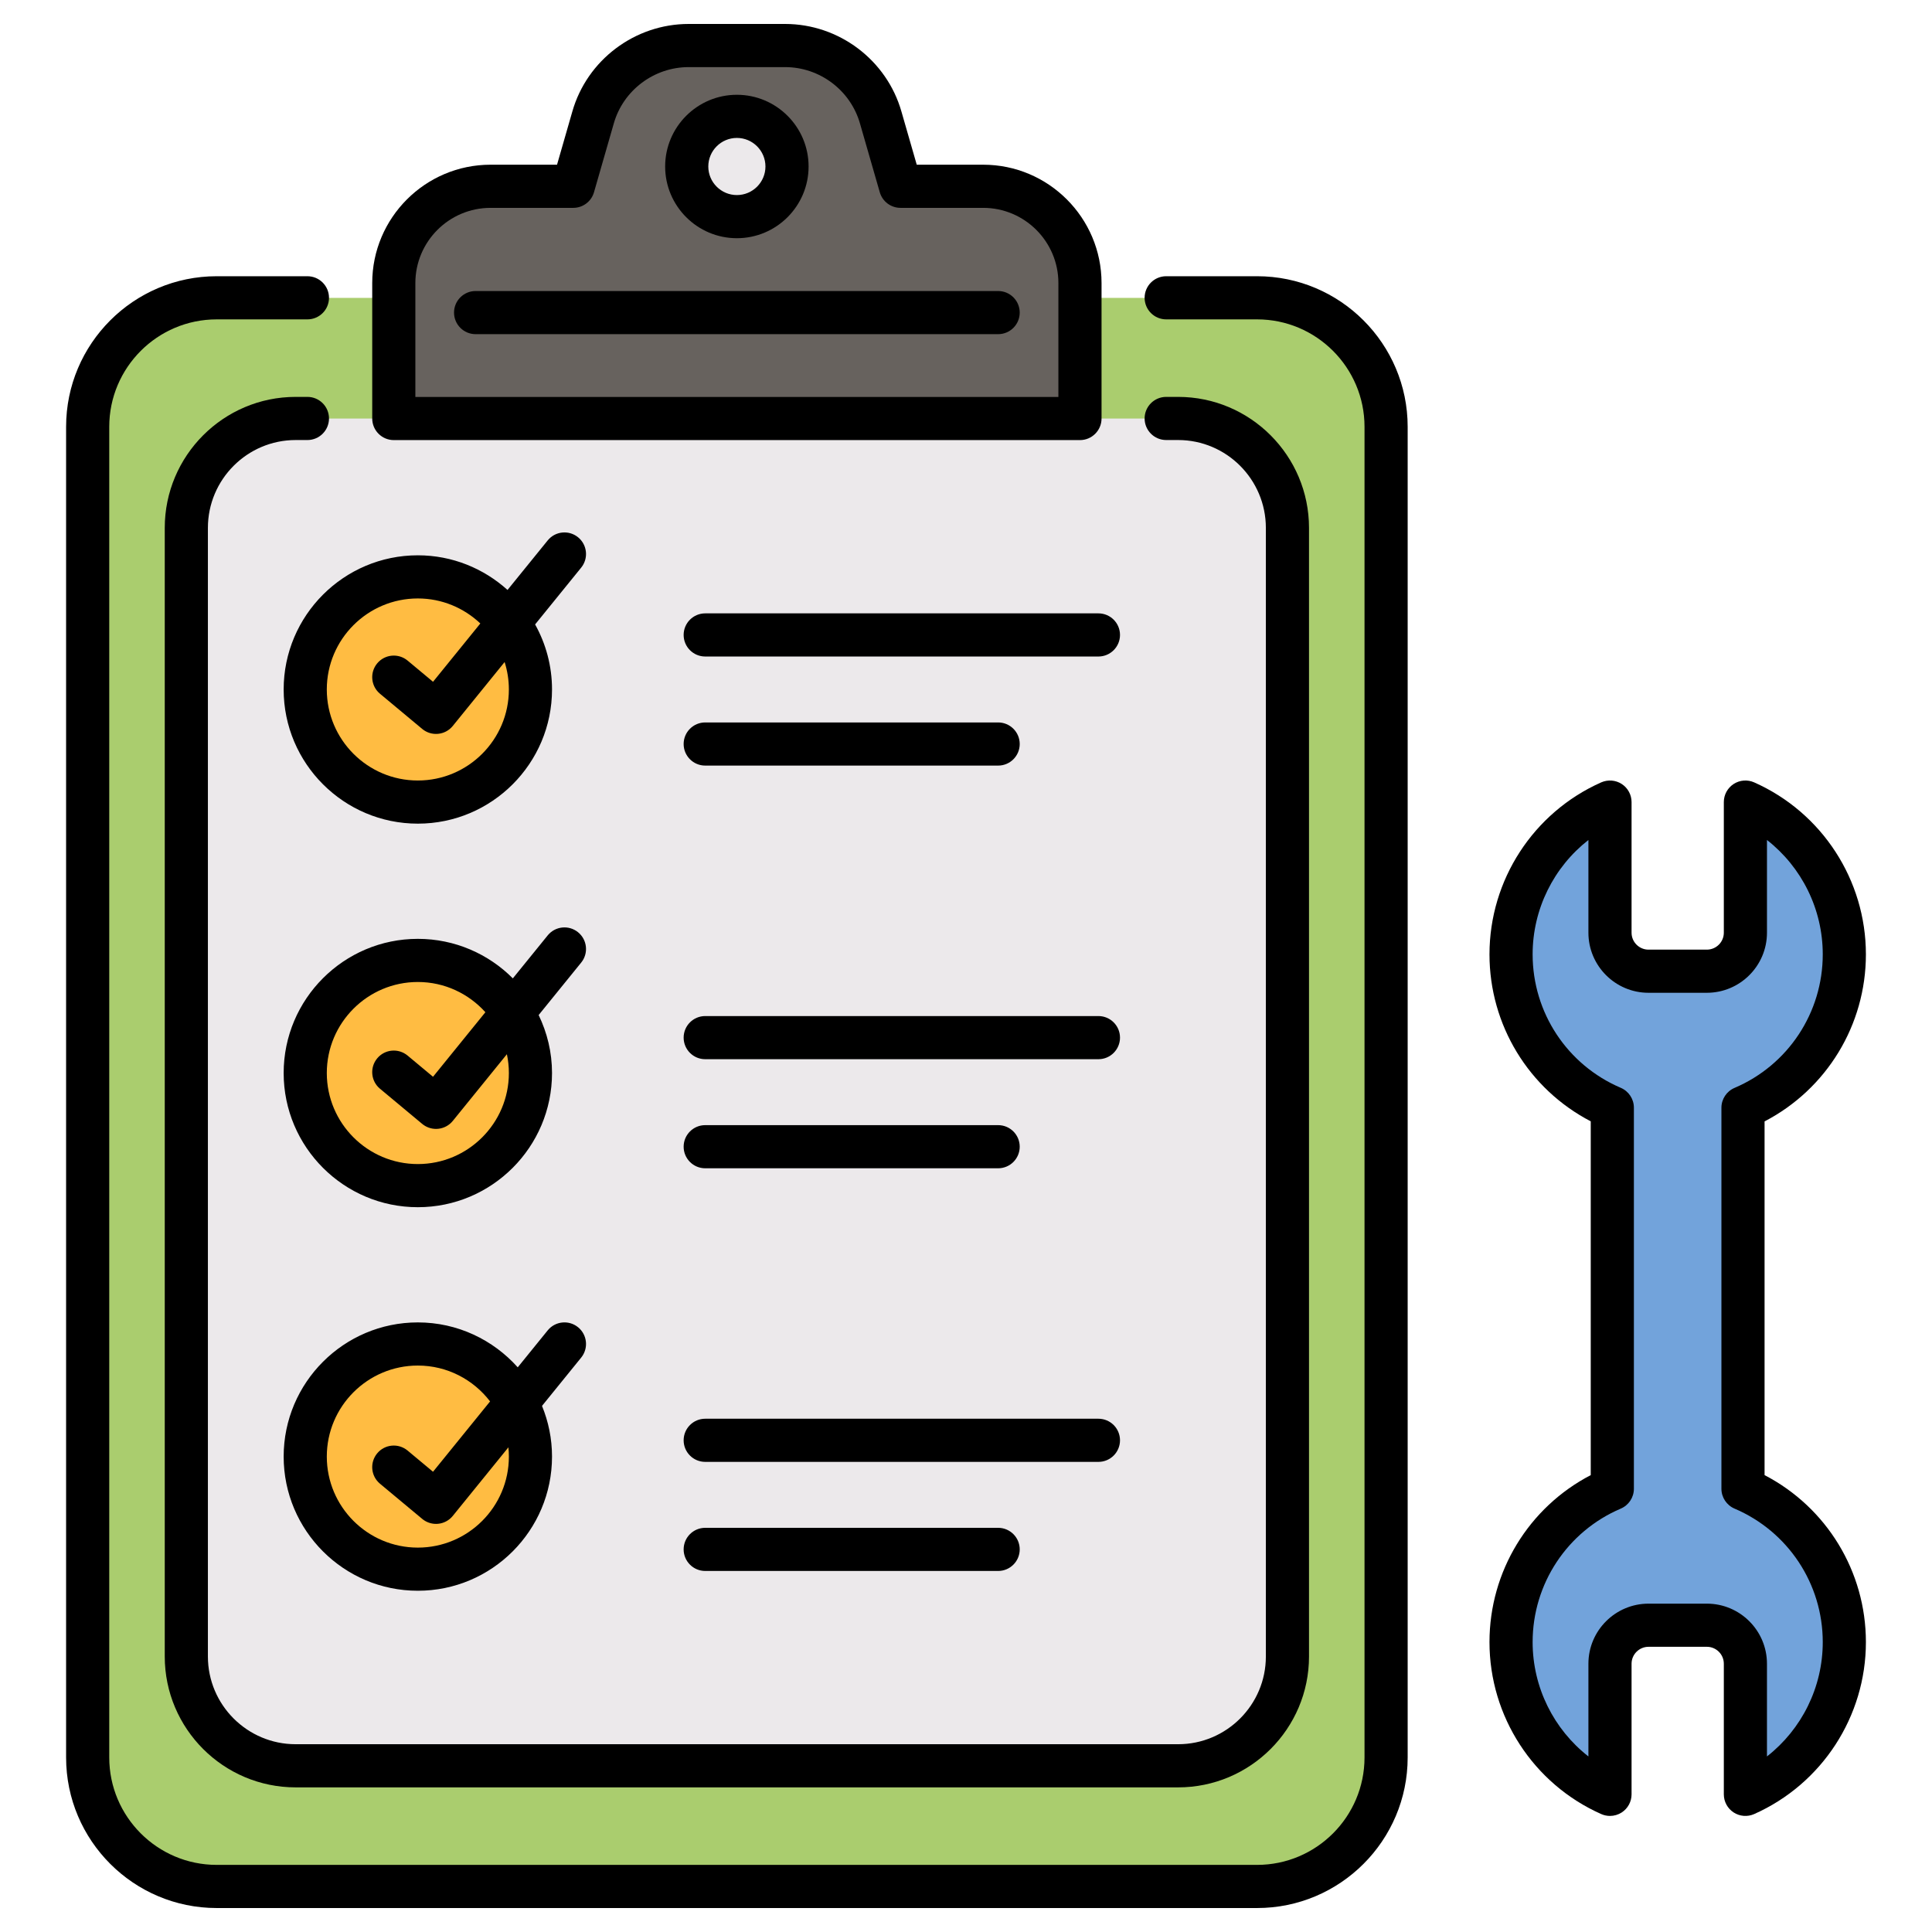 <svg enable-background="new 0 0 512 512" viewBox="0 0 512 512" xmlns="http://www.w3.org/2000/svg"><g id="_x32_0_Checklist"><g><path d="m367.33 113.111v352.648c0 18.873-15.3 34.173-34.173 34.173h-275.754c-18.873 0-34.173-15.3-34.173-34.173v-352.648c0-18.873 15.3-34.173 34.173-34.173h275.754c18.873 0 34.173 15.3 34.173 34.173z" fill="#aacd6e"/><path d="m341.193 139.897v299.075c0 16.006-12.976 28.982-28.982 28.982h-233.863c-16.006 0-28.982-12.976-28.982-28.982v-299.075c0-16.006 12.976-28.982 28.982-28.982h233.863c16.006.001 28.982 12.976 28.982 28.982z" fill="#ece9eb"/><path d="m286.201 75.014v35.902h-181.842v-35.902c0-14.182 11.462-25.644 25.644-25.644h21.914l5.245-18.223c3.225-11.307 13.561-19.078 25.334-19.078h25.567c11.773 0 22.109 7.771 25.333 19.078l5.246 18.223h21.914c14.182-.001 25.645 11.462 25.645 25.644z" fill="#67625e"/><path d="m208.568 44.124c0 7.343-5.945 13.288-13.289 13.288-7.343 0-13.288-5.945-13.288-13.288 0-7.344 5.945-13.289 13.288-13.289 7.344 0 13.289 5.945 13.289 13.289z" fill="#ece9eb"/><g fill="#ffbc42"><circle cx="110.731" cy="182.72" r="29.841"/><circle cx="110.731" cy="284.364" r="29.841"/><circle cx="110.731" cy="386.009" r="29.841"/></g><path d="m488.765 435.169c0 18.001-10.777 33.49-26.218 40.354v-34.615c0-5.641-4.565-10.207-10.207-10.207h-15.457c-5.658 0-10.223 4.565-10.223 10.207v34.615c-15.457-6.864-26.218-22.354-26.218-40.354 0-18.245 11.055-33.898 26.838-40.631v-100.992c-15.783-6.734-26.838-22.403-26.838-40.631 0-18 10.778-33.49 26.218-40.354v34.615c0 5.641 4.565 10.207 10.207 10.207h15.457c5.658 0 10.223-4.565 10.223-10.207v-34.616c15.457 6.864 26.218 22.354 26.218 40.354 0 18.245-11.054 33.914-26.854 40.648v100.975c15.783 6.735 26.854 22.387 26.854 40.632z" fill="#72a3db"/><path d="m57.422 505.649h275.719c22.005 0 39.905-17.9 39.905-39.905v-352.636c0-22.005-17.9-39.905-39.905-39.905h-24.089c-3.156 0-5.717 2.561-5.717 5.717s2.561 5.717 5.717 5.717h24.089c15.7 0 28.47 12.771 28.47 28.47v352.636c0 15.7-12.771 28.47-28.47 28.47h-275.719c-15.7 0-28.47-12.771-28.47-28.47v-352.635c0-15.7 12.771-28.47 28.47-28.47h24.049c3.156 0 5.717-2.561 5.717-5.717s-2.561-5.717-5.717-5.717h-24.049c-22.005 0-39.905 17.9-39.905 39.905v352.636c0 22.004 17.9 39.904 39.905 39.904z"/><path d="m81.471 105.18h-3.123c-19.128 0-34.686 15.577-34.686 34.724v299.082c0 19.128 15.558 34.686 34.686 34.686h233.867c19.128 0 34.686-15.558 34.686-34.686v-299.082c0-19.147-15.558-34.724-34.686-34.724h-3.164c-3.156 0-5.717 2.561-5.717 5.717s2.561 5.717 5.717 5.717h3.164c12.823 0 23.252 10.448 23.252 23.289v299.082c0 12.823-10.429 23.252-23.252 23.252h-233.867c-12.823 0-23.252-10.429-23.252-23.252v-299.081c0-12.841 10.429-23.289 23.252-23.289h3.123c3.156 0 5.717-2.561 5.717-5.717 0-3.157-2.561-5.718-5.717-5.718z"/><path d="m260.556 43.65h-17.609l-4.053-14.07c-3.897-13.679-16.575-23.23-30.83-23.23h-25.567c-14.256 0-26.933 9.551-30.826 23.215l-4.053 14.084h-17.613c-17.293 0-31.362 14.07-31.362 31.362v35.903c0 3.156 2.561 5.717 5.717 5.717h181.843c3.156 0 5.717-2.561 5.717-5.717v-35.901c-.002-17.293-14.071-31.363-31.364-31.363zm19.928 61.549h-170.409v-30.186c0-10.988 8.94-19.928 19.928-19.928h21.916c2.55 0 4.79-1.686 5.494-4.135l5.248-18.235c2.505-8.792 10.664-14.929 19.835-14.929h25.567c9.171 0 17.33 6.138 19.839 14.944l5.248 18.22c.703 2.449 2.944 4.135 5.494 4.135h21.912c10.988 0 19.928 8.94 19.928 19.928z"/><path d="m264.52 77.123h-138.481c-3.156 0-5.717 2.561-5.717 5.717s2.561 5.717 5.717 5.717h138.481c3.156 0 5.717-2.561 5.717-5.717s-2.561-5.717-5.717-5.717z"/><path d="m195.281 63.128c10.478 0 19.005-8.527 19.005-19.005s-8.527-19.005-19.005-19.005c-10.481 0-19.009 8.527-19.009 19.005s8.528 19.005 19.009 19.005zm0-26.576c4.176 0 7.571 3.395 7.571 7.571s-3.395 7.571-7.571 7.571-7.574-3.395-7.574-7.571 3.398-7.571 7.574-7.571z"/><path d="m75.173 182.719c0 19.608 15.949 35.557 35.557 35.557s35.561-15.949 35.561-35.557c0-6.253-1.635-12.125-4.481-17.236l12.215-15.061c1.988-2.453 1.612-6.056-.837-8.043-2.457-1.995-6.052-1.615-8.043.837l-10.648 13.129c-6.306-5.687-14.626-9.183-23.767-9.183-19.608 0-35.557 15.949-35.557 35.557zm35.557-24.123c6.415 0 12.238 2.532 16.564 6.63l-12.533 15.453-6.744-5.617c-2.423-2.017-6.026-1.697-8.051.733-2.021 2.423-1.694 6.03.733 8.051l11.192 9.328c2.447 2.041 6.092 1.683 8.099-.789l13.74-16.94c.728 2.297 1.126 4.739 1.126 7.274 0 13.303-10.824 24.123-24.127 24.123s-24.123-10.82-24.123-24.123 10.821-24.123 24.124-24.123z"/><path d="m153.188 247.052c-2.457-1.991-6.052-1.615-8.043.837l-9.238 11.39c-6.443-6.466-15.349-10.475-25.177-10.475-19.608 0-35.557 15.953-35.557 35.561s15.949 35.557 35.557 35.557 35.561-15.949 35.561-35.557c0-5.509-1.296-10.709-3.542-15.368l11.276-13.903c1.988-2.451 1.612-6.054-.837-8.042zm-18.331 37.314c0 13.303-10.824 24.123-24.127 24.123s-24.123-10.82-24.123-24.123 10.82-24.127 24.123-24.127c7.105 0 13.483 3.106 17.902 8.01l-13.875 17.107-6.741-5.617c-2.431-2.025-6.034-1.694-8.051.733-2.021 2.427-1.694 6.03.733 8.051l11.192 9.324c1.031.86 2.326 1.325 3.659 1.325.186 0 .368-.007.555-.026 1.522-.149 2.922-.901 3.886-2.088l14.341-17.681c.341 1.611.526 3.278.526 4.989z"/><path d="m153.188 351.729c-2.457-1.995-6.052-1.615-8.043.837l-7.939 9.788c-6.517-7.284-15.956-11.902-26.476-11.902-19.608 0-35.557 15.949-35.557 35.557s15.949 35.557 35.557 35.557 35.561-15.949 35.561-35.557c0-4.753-.954-9.282-2.653-13.43l10.387-12.807c1.988-2.453 1.612-6.056-.837-8.043zm-18.331 34.28c0 13.303-10.824 24.123-24.127 24.123s-24.123-10.82-24.123-24.123 10.82-24.123 24.123-24.123c7.804 0 14.734 3.74 19.147 9.504l-15.12 18.642-6.741-5.617c-2.431-2.021-6.034-1.697-8.051.733-2.021 2.427-1.694 6.03.733 8.051l11.192 9.324c1.031.86 2.326 1.325 3.659 1.325.186 0 .368-.007.555-.026 1.522-.149 2.922-.901 3.886-2.088l14.742-18.176c.082.807.125 1.624.125 2.451z"/><path d="m291.096 162.549h-104.208c-3.156 0-5.717 2.561-5.717 5.717s2.561 5.717 5.717 5.717h104.208c3.156 0 5.717-2.561 5.717-5.717s-2.561-5.717-5.717-5.717z"/><path d="m186.888 202.889h77.632c3.156 0 5.717-2.561 5.717-5.717s-2.561-5.717-5.717-5.717h-77.632c-3.156 0-5.717 2.561-5.717 5.717s2.561 5.717 5.717 5.717z"/><path d="m291.096 269.266h-104.208c-3.156 0-5.717 2.561-5.717 5.717s2.561 5.717 5.717 5.717h104.208c3.156 0 5.717-2.561 5.717-5.717s-2.561-5.717-5.717-5.717z"/><path d="m186.888 309.606h77.632c3.156 0 5.717-2.561 5.717-5.717s-2.561-5.717-5.717-5.717h-77.632c-3.156 0-5.717 2.561-5.717 5.717s2.561 5.717 5.717 5.717z"/><path d="m296.813 381.695c0-3.156-2.561-5.717-5.717-5.717h-104.208c-3.156 0-5.717 2.561-5.717 5.717s2.561 5.717 5.717 5.717h104.208c3.156.001 5.717-2.56 5.717-5.717z"/><path d="m186.888 404.888c-3.156 0-5.717 2.561-5.717 5.717s2.561 5.717 5.717 5.717h77.632c3.156 0 5.717-2.561 5.717-5.717s-2.561-5.717-5.717-5.717z"/><path d="m467.628 390.919v-93.737c16.433-8.539 26.855-25.522 26.855-44.267 0-19.701-11.624-37.593-29.617-45.581-1.768-.782-3.815-.622-5.434.432-1.623 1.057-2.602 2.859-2.602 4.794v34.616c0 2.475-2.021 4.489-4.507 4.489h-15.454c-2.475 0-4.489-2.014-4.489-4.489v-34.616c0-1.935-.979-3.741-2.602-4.794-1.619-1.05-3.663-1.21-5.438-.432-17.989 7.995-29.613 25.887-29.613 45.581 0 18.733 10.414 35.706 26.836 44.248v93.756c-16.422 8.542-26.836 25.519-26.836 44.252 0 19.697 11.624 37.59 29.617 45.577.741.328 1.53.491 2.319.491 1.091 0 2.174-.313 3.115-.923 1.623-1.057 2.602-2.859 2.602-4.794v-34.616c0-2.475 2.021-4.489 4.504-4.489h15.458c2.475 0 4.489 2.014 4.489 4.489v34.616c0 1.935.979 3.741 2.602 4.794 1.623 1.057 3.677 1.213 5.438.432 17.989-7.999 29.613-25.887 29.613-45.577-.001-18.733-10.423-35.706-26.856-44.252zm.636 74.554v-24.566c0-8.78-7.143-15.923-15.923-15.923h-15.458c-8.788 0-15.938 7.143-15.938 15.923v24.57c-9.19-7.18-14.784-18.305-14.784-30.305 0-15.436 9.171-29.319 23.364-35.375 2.107-.901 3.473-2.97 3.473-5.259v-100.993c0-2.289-1.366-4.359-3.473-5.259-14.192-6.056-23.364-19.939-23.364-35.371 0-11.996 5.594-23.122 14.784-30.305v24.566c0 8.78 7.143 15.923 15.923 15.923h15.454c8.792 0 15.942-7.143 15.942-15.923v-24.57c9.19 7.18 14.784 18.309 14.784 30.309 0 15.447-9.175 29.338-23.379 35.39-2.107.897-3.476 2.967-3.476 5.259v100.973c0 2.289 1.366 4.359 3.473 5.259 14.204 6.06 23.382 19.943 23.382 35.375 0 11.993-5.594 23.118-14.784 30.302z"/></g></g><g id="Layer_1"/></svg>